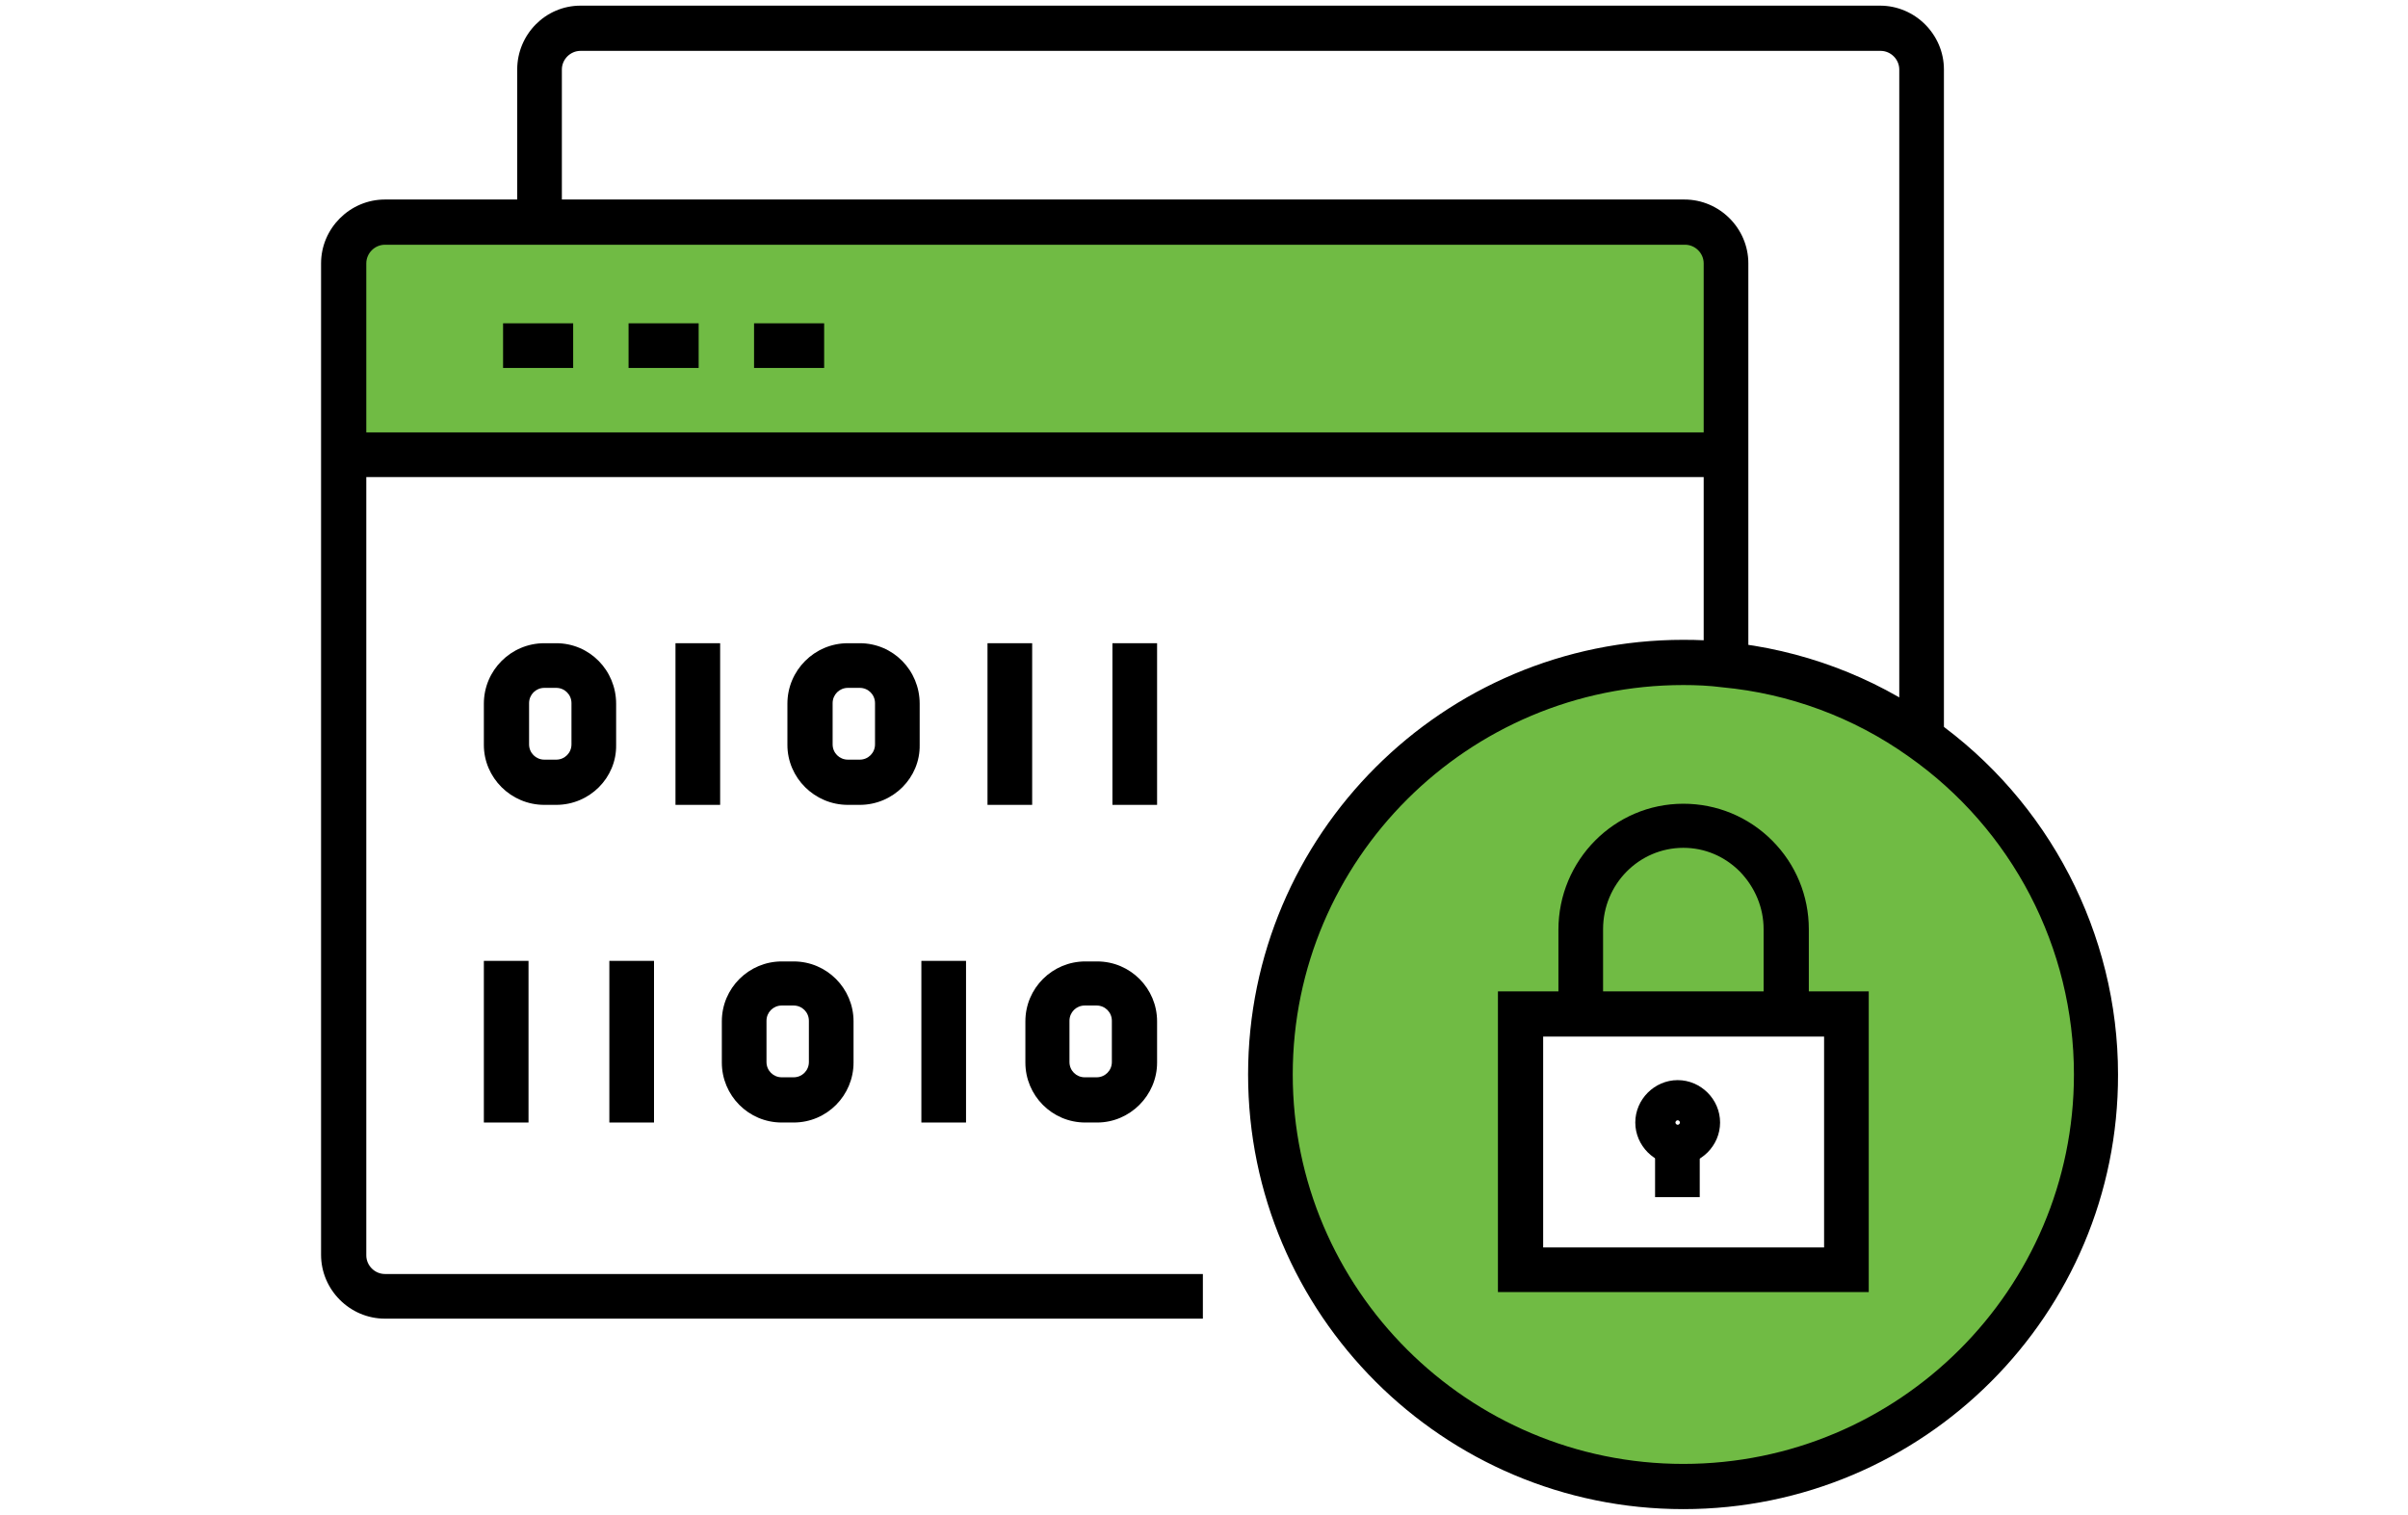 <?xml version="1.0" encoding="utf-8"?>
<!-- Generator: Adobe Illustrator 26.5.0, SVG Export Plug-In . SVG Version: 6.00 Build 0)  -->
<svg version="1.1" id="Layer_1" xmlns="http://www.w3.org/2000/svg" xmlns:xlink="http://www.w3.org/1999/xlink" x="0px" y="0px"
	 width="426px" height="268px" viewBox="0 0 426 268" style="enable-background:new 0 0 426 268;" xml:space="preserve">
<style type="text/css">
	.st0{fill:#70BB44;}
</style>
<g id="XMLID_00000109017553628860176510000000544949747576798116_">
	<g>
		<g>
			<g>
				<path class="st0" d="M339.9,130.6c18.7,13.2,31,35,31,59.6c0,40.3-32.7,72.9-73,72.9s-73-32.6-73-72.9c0-40.3,32.7-72.9,73-72.9
					c2.4,0,4.9,0.1,7.2,0.4C318,118.9,329.9,123.5,339.9,130.6z M326.7,224.6v-45.2H316h-36.3H269v45.2H326.7z"/>
			</g>
			<g>
				<path class="st0" d="M305.2,46.6v33.9h-21.1H60.8V46.6c0-4,3.3-7.3,7.3-7.3h27.4h9.1h193.4C301.9,39.3,305.2,42.5,305.2,46.6z"
					/>
			</g>
		</g>
	</g>
	<g>
		<g>
			<path d="M275.7,179.4v-14.9c0-12.3,9.9-22.3,22.1-22.3c5.9,0,11.5,2.3,15.7,6.5c4.2,4.2,6.5,9.8,6.5,15.7v14.9H312v-14.9
				c0-3.8-1.5-7.4-4.2-10.2c-2.7-2.7-6.2-4.2-10-4.2c-7.8,0-14.2,6.4-14.2,14.4v14.9L275.7,179.4z"/>
		</g>
		<g>
			<path d="M330.6,228.6H265v-53.2h65.6V228.6z M273,220.7h49.7v-37.3H273V220.7z"/>
		</g>
		<g>
			<path d="M343.9,130.6h-7.9V12.3c0-1.8-1.5-3.3-3.3-3.3H102.7c-1.8,0-3.3,1.5-3.3,3.3v27h-7.9v-27C91.5,6.1,96.5,1,102.7,1h229.9
				c6.2,0,11.3,5.1,11.3,11.3V130.6z"/>
		</g>
		<g>
			<path d="M212.8,233.3H68.1c-6.2,0-11.3-5.1-11.3-11.3V46.6c0-6.2,5.1-11.3,11.3-11.3h229.9c6.2,0,11.3,5.1,11.3,11.3V116h-7.9
				V46.6c0-1.8-1.5-3.3-3.3-3.3H68.1c-1.8,0-3.3,1.5-3.3,3.3v175.5c0,1.8,1.5,3.3,3.3,3.3h144.7V233.3z"/>
		</g>
		<g>
			<polygon points="305.2,84.4 60.8,84.4 60.7,76.5 305.2,76.5 			"/>
		</g>
		<g>
			<rect x="89" y="57.2" width="12.4" height="7.9"/>
		</g>
		<g>
			<rect x="111.2" y="57.2" width="12.4" height="7.9"/>
		</g>
		<g>
			<rect x="133.4" y="57.2" width="12.4" height="7.9"/>
		</g>
		<g>
			<path d="M297.8,267c-42.5,0-77-34.5-77-76.9c0-42.4,34.5-76.9,77-76.9c2.6,0,5.1,0.1,7.6,0.4c13.2,1.3,25.9,6,36.7,13.7
				c20.4,14.4,32.6,37.9,32.6,62.8C374.8,232.5,340.3,267,297.8,267z M297.8,121.2c-38.1,0-69.1,30.9-69.1,68.9
				c0,38,31,68.9,69.1,68.9c38.1,0,69.1-30.9,69.1-68.9c0-22.4-10.9-43.4-29.3-56.3l0,0c-9.7-6.9-21.1-11.1-32.9-12.2
				C302.4,121.3,300.1,121.2,297.8,121.2z"/>
		</g>
		<g>
			<path d="M98.4,142.4h-2.1c-5.9,0-10.7-4.8-10.7-10.6v-7.3c0-5.9,4.8-10.7,10.7-10.7h2.1c5.9,0,10.6,4.8,10.6,10.7v7.3
				C109.1,137.6,104.3,142.4,98.4,142.4z M96.3,121.7c-1.5,0-2.7,1.2-2.7,2.7v7.3c0,1.5,1.2,2.7,2.7,2.7h2.1c1.5,0,2.7-1.2,2.7-2.7
				v-7.3c0-1.5-1.2-2.7-2.7-2.7H96.3z"/>
		</g>
		<g>
			<path d="M152.1,142.4H150c-5.9,0-10.7-4.8-10.7-10.6v-7.3c0-5.9,4.8-10.7,10.7-10.7h2.1c5.9,0,10.6,4.8,10.6,10.7v7.3
				C162.8,137.6,158,142.4,152.1,142.4z M150,121.7c-1.5,0-2.7,1.2-2.7,2.7v7.3c0,1.5,1.2,2.7,2.7,2.7h2.1c1.5,0,2.7-1.2,2.7-2.7
				v-7.3c0-1.5-1.2-2.7-2.7-2.7H150z"/>
		</g>
		<g>
			<rect x="119.5" y="113.8" width="7.9" height="28.6"/>
		</g>
		<g>
			<rect x="174.7" y="113.8" width="7.9" height="28.6"/>
		</g>
		<g>
			<rect x="196.8" y="113.8" width="7.9" height="28.6"/>
		</g>
		<g>
			<path d="M194.1,198.6h-2.1c-5.9,0-10.6-4.8-10.6-10.6v-7.3c0-5.9,4.8-10.6,10.6-10.6h2.1c5.9,0,10.6,4.8,10.6,10.6v7.3
				C204.7,193.8,199.9,198.6,194.1,198.6z M191.9,177.9c-1.5,0-2.7,1.2-2.7,2.7v7.3c0,1.5,1.2,2.7,2.7,2.7h2.1
				c1.5,0,2.7-1.2,2.7-2.7v-7.3c0-1.5-1.2-2.7-2.7-2.7H191.9z"/>
		</g>
		<g>
			<path d="M140.4,198.6h-2.1c-5.9,0-10.6-4.8-10.6-10.6v-7.3c0-5.9,4.8-10.6,10.6-10.6h2.1c5.9,0,10.6,4.8,10.6,10.6v7.3
				C151,193.8,146.3,198.6,140.4,198.6z M138.3,177.9c-1.5,0-2.7,1.2-2.7,2.7v7.3c0,1.5,1.2,2.7,2.7,2.7h2.1c1.5,0,2.7-1.2,2.7-2.7
				v-7.3c0-1.5-1.2-2.7-2.7-2.7H138.3z"/>
		</g>
		<g>
			<rect x="163" y="170" width="7.9" height="28.6"/>
		</g>
		<g>
			<rect x="107.8" y="170" width="7.9" height="28.6"/>
		</g>
		<g>
			<rect x="85.6" y="170" width="7.9" height="28.6"/>
		</g>
		<g>
			<rect x="292.8" y="202.1" width="7.9" height="9.7"/>
		</g>
		<g>
			<path d="M296.8,206.1c-4.1,0-7.5-3.4-7.5-7.5s3.4-7.5,7.5-7.5c4.1,0,7.5,3.4,7.5,7.5S300.9,206.1,296.8,206.1z M296.8,198.2
				c-0.2,0-0.4,0.2-0.4,0.4c0,0.2,0.2,0.4,0.4,0.4c0.2,0,0.4-0.2,0.4-0.4C297.2,198.4,297,198.2,296.8,198.2z"/>
		</g>
	</g>
</g>
</svg>
